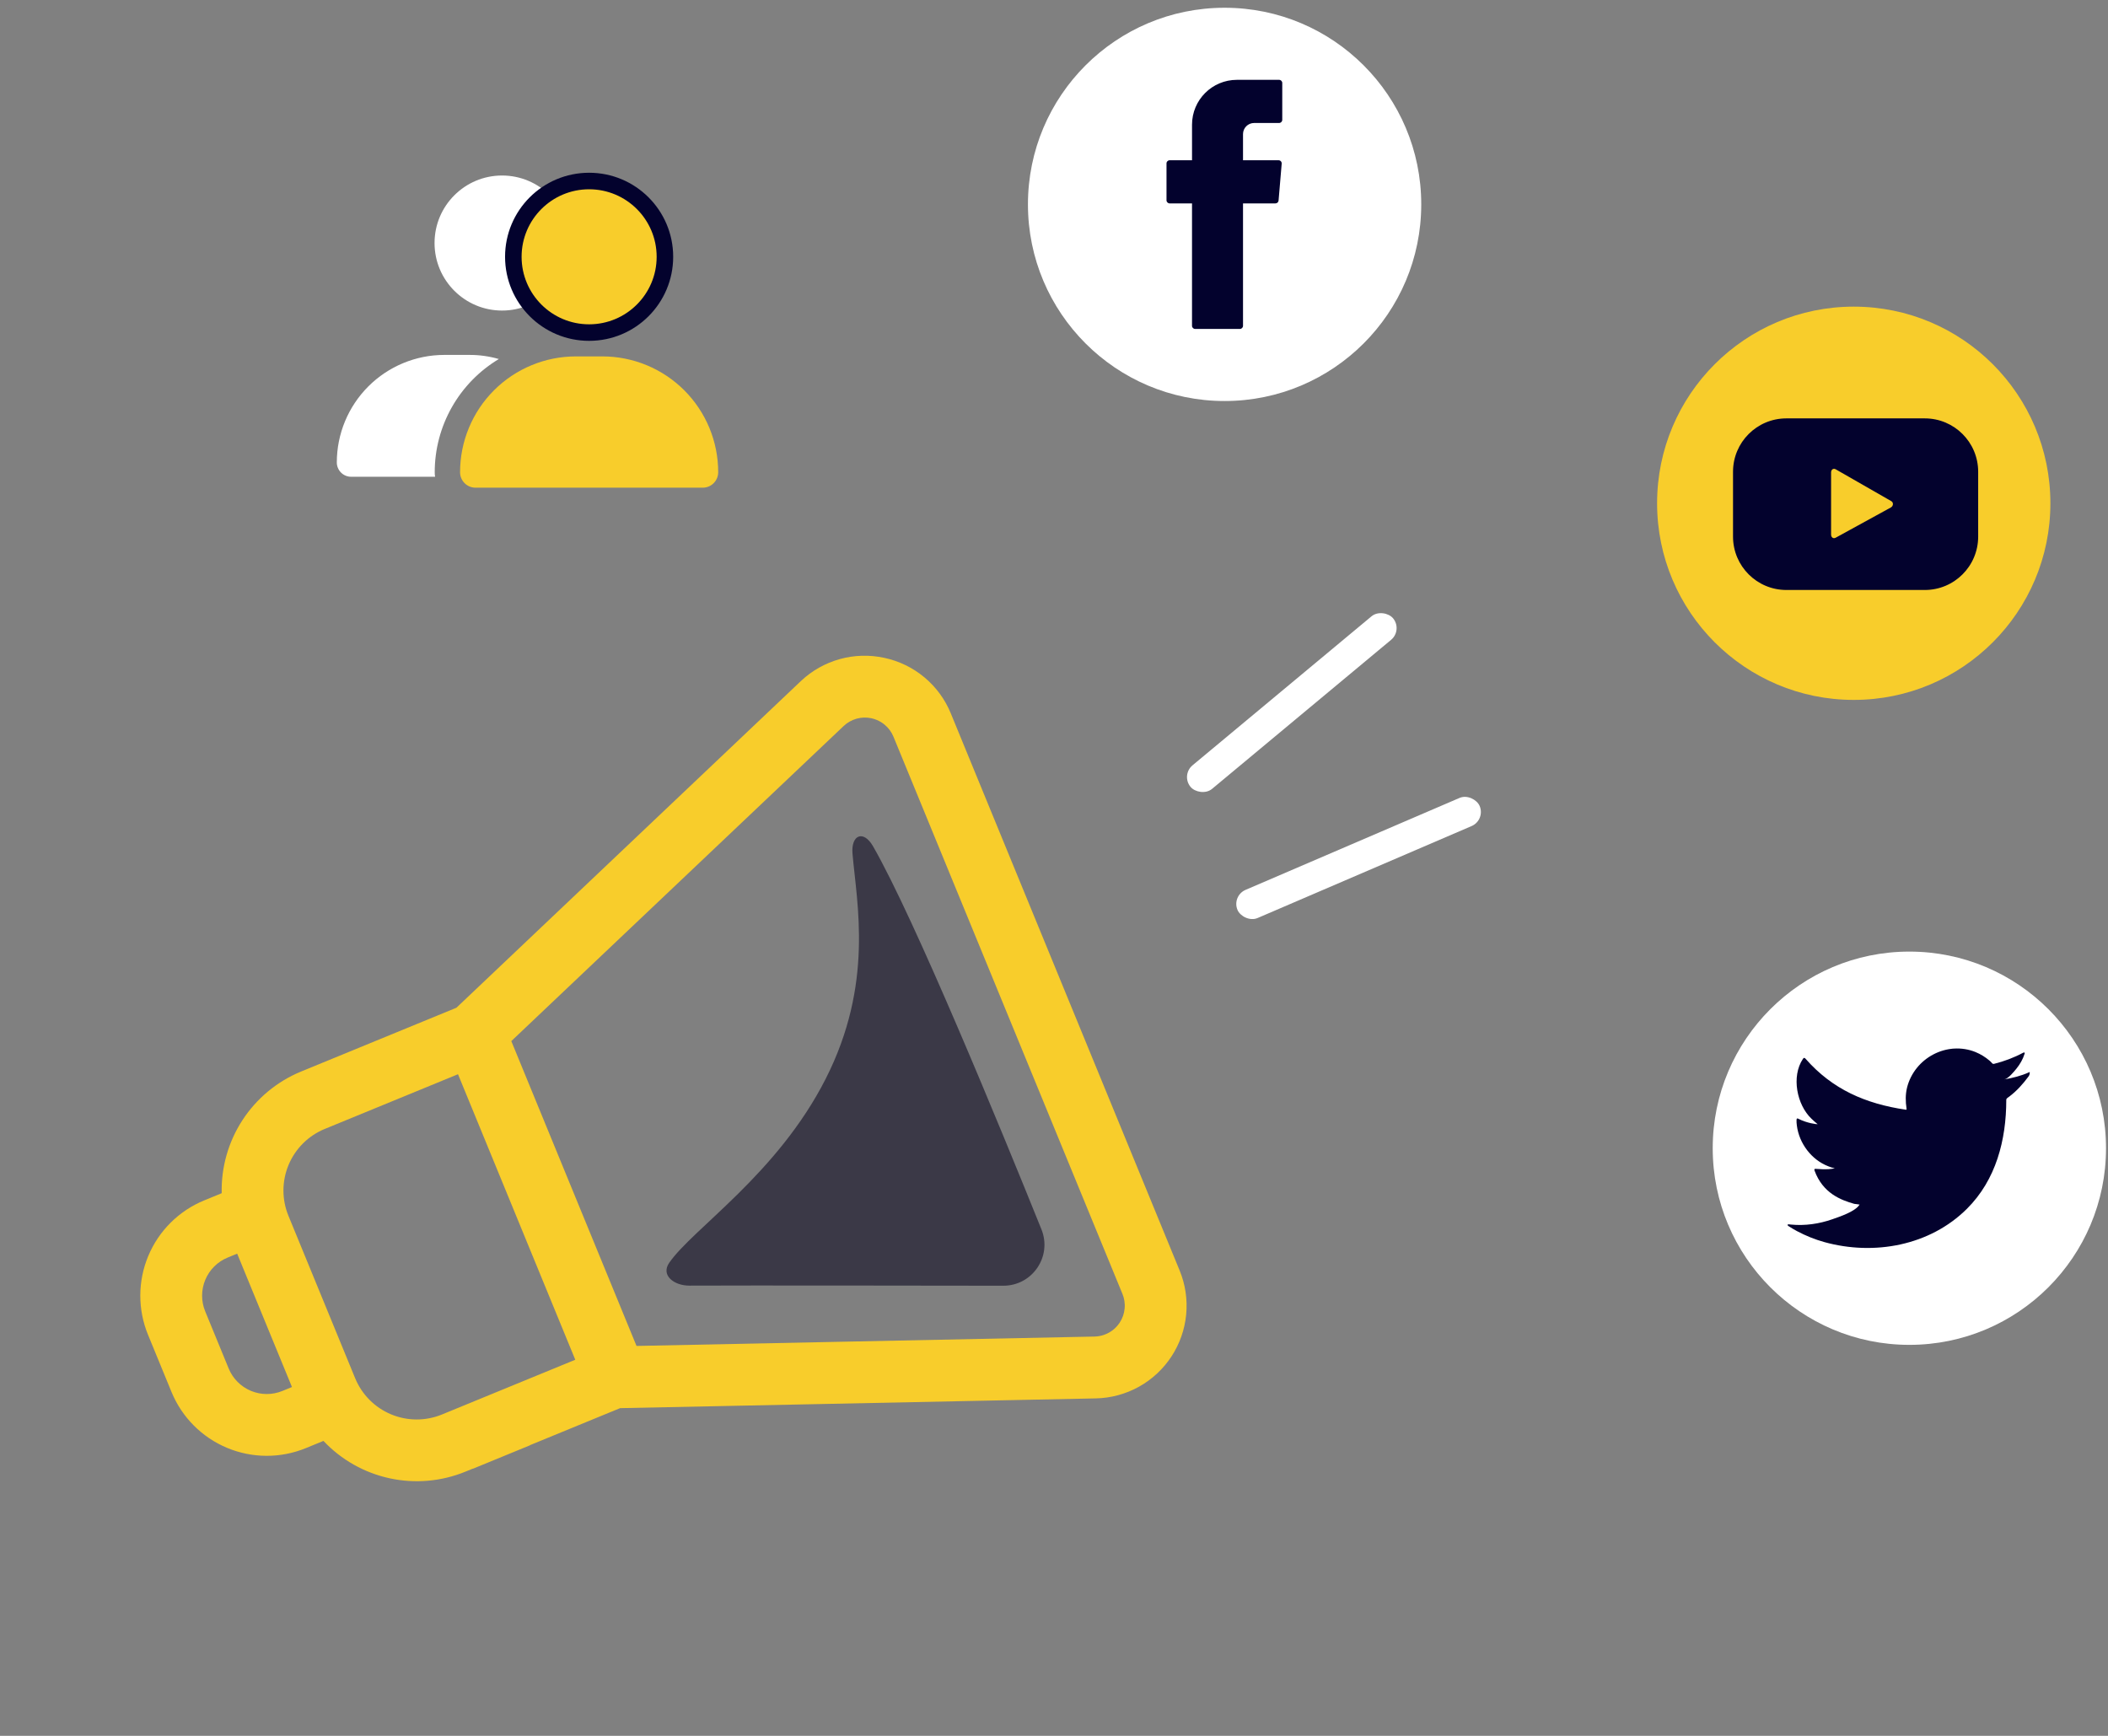 <svg width="153" height="126" viewBox="0 0 153 126" fill="none" xmlns="http://www.w3.org/2000/svg">
<rect x="0" y="0" width="153" height="126" fill="#808080" stroke="none"/>
<rect x="89.382" y="65.032" width="19.126" height="2.222" rx="1.111" transform="rotate(-23.255 89.382 65.032)" fill="white"/>
<rect x="85.7" y="56.263" width="19.126" height="2.222" rx="1.111" transform="rotate(-39.779 85.7 56.263)" fill="white"/>
<rect x="112.82" y="71.331" width="19.126" height="2.222" rx="1.111" transform="scale(-1 1) rotate(6.731 112.82 71.331)" fill="white"/>
<path fill-rule="evenodd" clip-rule="evenodd" d="M60.954 47.841C62.008 47.549 63.118 47.519 64.187 47.752C65.256 47.98 66.254 48.465 67.093 49.165C67.933 49.865 68.589 50.759 69.005 51.77L85.617 92.217C86.034 93.228 86.197 94.326 86.094 95.415C85.99 96.503 85.623 97.551 85.023 98.465C84.424 99.38 83.611 100.135 82.654 100.665C81.697 101.194 80.626 101.483 79.532 101.505L45.007 102.213L38.465 104.9L38.469 104.909L34.32 106.613L34.316 106.604L33.776 106.825C32.035 107.537 30.118 107.704 28.279 107.305C26.441 106.906 24.766 105.96 23.476 104.591L22.203 105.113C20.369 105.866 18.311 105.86 16.482 105.096C14.652 104.332 13.201 102.872 12.448 101.038L10.744 96.889C9.99 95.055 9.997 92.997 10.761 91.167C11.525 89.338 12.985 87.887 14.819 87.134L16.091 86.611C16.047 84.73 16.573 82.88 17.6 81.304C18.628 79.728 20.108 78.499 21.848 77.781L33.127 73.149L58.136 49.429C58.932 48.679 59.899 48.134 60.954 47.841ZM20.499 100.964L21.191 100.68L17.214 90.999L16.523 91.283C15.789 91.584 15.206 92.164 14.9 92.896C14.594 93.628 14.591 94.451 14.893 95.185L16.597 99.334C16.898 100.068 17.479 100.651 18.21 100.957C18.942 101.263 19.766 101.265 20.499 100.964ZM32.072 102.676L41.754 98.7L33.242 77.975L23.56 81.951C22.378 82.439 21.439 83.375 20.946 84.554C20.453 85.734 20.448 87.06 20.932 88.243L25.78 100.048C26.268 101.229 27.204 102.17 28.383 102.662C29.563 103.155 30.889 103.16 32.072 102.676ZM81.609 94.42C81.582 94.249 81.535 94.082 81.468 93.921L64.849 53.477C64.711 53.14 64.493 52.842 64.213 52.608C64.044 52.467 63.856 52.352 63.655 52.266C63.523 52.209 63.386 52.166 63.246 52.135C62.889 52.059 62.52 52.07 62.169 52.168C61.818 52.267 61.497 52.449 61.233 52.699L37.111 75.57L46.199 97.698L79.442 97.016C79.673 97.011 79.901 96.971 80.119 96.896C80.244 96.854 80.365 96.8 80.481 96.735C80.665 96.634 80.832 96.508 80.979 96.361C81.088 96.252 81.186 96.132 81.271 96.002C81.47 95.698 81.592 95.349 81.626 94.986C81.645 94.797 81.638 94.606 81.609 94.42Z" fill="#F8CD2B"/>
<path d="M63.365 61.427C62.672 60.223 61.756 60.59 61.876 61.974C62.187 65.586 63.434 71.412 59.926 78.314C56.411 85.231 50.285 89.175 48.57 91.666C47.942 92.579 48.933 93.325 50.041 93.32C54.658 93.301 66.372 93.317 72.815 93.327C74.935 93.331 76.381 91.199 75.588 89.233C72.616 81.861 66.37 66.653 63.365 61.427Z" fill="#3B3947"/>
<path d="M41.798 25.87C40.694 25.87 39.6 26.087 38.58 26.51C37.56 26.932 36.633 27.552 35.853 28.333C35.072 29.113 34.453 30.04 34.031 31.061C33.609 32.081 33.392 33.174 33.392 34.278C33.392 34.576 33.51 34.861 33.721 35.072C33.931 35.282 34.217 35.4 34.514 35.4H51.005C51.303 35.4 51.588 35.282 51.798 35.072C52.009 34.861 52.127 34.576 52.127 34.278C52.127 33.174 51.91 32.08 51.488 31.06C51.065 30.04 50.446 29.112 49.665 28.331C48.884 27.551 47.957 26.931 46.937 26.509C45.916 26.087 44.823 25.869 43.719 25.87H41.798Z" fill="#F8CD2B"/>
<path d="M25.487 34.607H31.579C31.56 34.498 31.551 34.386 31.553 34.275C31.552 32.621 31.981 30.994 32.797 29.555C33.612 28.115 34.787 26.912 36.206 26.061C35.503 25.858 34.774 25.757 34.042 25.762H32.247C30.179 25.764 28.196 26.587 26.733 28.049C25.271 29.512 24.448 31.495 24.446 33.563C24.445 33.7 24.472 33.836 24.524 33.962C24.576 34.089 24.653 34.204 24.75 34.301C24.846 34.398 24.961 34.475 25.088 34.528C25.215 34.58 25.35 34.607 25.487 34.607Z" fill="white"/>
<circle cx="36.441" cy="17.641" r="4.901" fill="white"/>
<circle cx="42.759" cy="18.64" r="5.501" fill="#F8CD2B" stroke="#03022D" stroke-width="1.2"/>
<path d="M88.882 29.109C96.765 29.109 103.155 22.719 103.155 14.836C103.155 6.953 96.765 0.563 88.882 0.563C80.999 0.563 74.609 6.953 74.609 14.836C74.609 22.719 80.999 29.109 88.882 29.109Z" fill="white"/>
<path fill-rule="evenodd" clip-rule="evenodd" d="M86.517 14.907V23.649C86.517 23.775 86.619 23.877 86.745 23.877H89.991C90.117 23.877 90.219 23.775 90.219 23.649V14.764H92.573C92.691 14.764 92.789 14.674 92.8 14.556L93.026 11.879C93.037 11.746 92.932 11.632 92.799 11.632H90.219V9.733C90.219 9.288 90.58 8.927 91.025 8.927H92.839C92.965 8.927 93.067 8.825 93.067 8.699V6.023C93.067 5.897 92.965 5.795 92.839 5.795H89.774C87.976 5.795 86.518 7.253 86.518 9.051V11.632H84.895C84.769 11.632 84.666 11.734 84.666 11.86V14.537C84.666 14.663 84.769 14.764 84.895 14.764H86.518V14.907H86.517Z" fill="#03022D"/>
<path d="M134.546 50.804C142.429 50.804 148.819 44.413 148.819 36.531C148.819 28.648 142.429 22.258 134.546 22.258C126.663 22.258 120.273 28.648 120.273 36.531C120.273 44.413 126.663 50.804 134.546 50.804Z" fill="#F8CD2B"/>
<path d="M143.577 34.243C143.577 32.104 141.843 30.369 139.704 30.369H129.657C127.518 30.369 125.784 32.104 125.784 34.243V38.951C125.784 41.091 127.518 42.825 129.657 42.825H139.704C141.843 42.825 143.577 41.091 143.577 38.951V34.243ZM137.239 36.835L133.232 39.032C133.058 39.126 132.901 39 132.901 38.802V34.292C132.901 34.091 133.063 33.965 133.237 34.065L137.271 36.377C137.449 36.479 137.419 36.737 137.239 36.835Z" fill="#03022D"/>
<path d="M138.583 97.619C146.465 97.619 152.856 91.229 152.856 83.346C152.856 75.463 146.465 69.073 138.583 69.073C130.7 69.073 124.31 75.463 124.31 83.346C124.31 91.229 130.7 97.619 138.583 97.619Z" fill="white"/>
<path d="M147.252 77.842C146.693 78.094 146.078 78.248 145.476 78.349C145.762 78.301 146.183 77.783 146.352 77.573C146.609 77.254 146.823 76.89 146.944 76.496C146.959 76.466 146.971 76.427 146.94 76.404C146.902 76.389 146.876 76.397 146.846 76.412C146.173 76.772 145.477 77.034 144.736 77.219C144.675 77.234 144.629 77.219 144.591 77.18C144.529 77.111 144.472 77.046 144.406 76.992C144.095 76.727 143.761 76.52 143.385 76.366C142.89 76.164 142.35 76.079 141.817 76.114C141.299 76.147 140.79 76.293 140.33 76.534C139.87 76.774 139.458 77.109 139.131 77.513C138.792 77.931 138.543 78.425 138.414 78.948C138.291 79.453 138.301 79.952 138.377 80.463C138.388 80.547 138.381 80.559 138.304 80.547C135.406 80.116 133.005 79.079 131.055 76.858C130.971 76.762 130.925 76.762 130.855 76.865C130.002 78.144 130.416 80.199 131.482 81.209C131.624 81.343 131.77 81.478 131.927 81.601C131.87 81.612 131.161 81.535 130.529 81.209C130.444 81.155 130.402 81.186 130.394 81.281C130.386 81.42 130.398 81.547 130.417 81.697C130.58 82.993 131.478 84.192 132.708 84.66C132.854 84.721 133.015 84.775 133.172 84.802C132.892 84.863 132.604 84.907 131.801 84.844C131.701 84.825 131.662 84.875 131.701 84.971C132.304 86.616 133.607 87.106 134.583 87.384C134.714 87.407 134.845 87.407 134.976 87.438C134.968 87.45 134.96 87.45 134.953 87.461C134.629 87.954 133.507 88.321 132.985 88.504C132.034 88.837 130.999 88.986 129.995 88.887C129.834 88.863 129.801 88.865 129.757 88.887C129.713 88.914 129.751 88.953 129.803 88.994C130.007 89.129 130.214 89.248 130.426 89.363C131.064 89.701 131.729 89.971 132.424 90.163C136.015 91.154 140.061 90.426 142.758 87.746C144.875 85.642 145.617 82.741 145.617 79.836C145.617 79.722 145.752 79.659 145.832 79.599C146.383 79.185 146.82 78.69 147.232 78.137C147.324 78.012 147.318 77.902 147.318 77.857C147.318 77.849 147.318 77.841 147.318 77.841C147.318 77.795 147.323 77.809 147.252 77.842Z" fill="#03022D"/>
<path fill-rule="evenodd" clip-rule="evenodd" d="M134.958 90.525C134.934 90.526 134.67 90.525 134.958 90.525C134.958 90.525 134.911 90.525 134.958 90.525Z" fill="#03022D"/>
<path fill-rule="evenodd" clip-rule="evenodd" d="M135.55 90.54C135.55 90.511 135.859 90.54 135.55 90.54C135.55 90.525 135.588 90.54 135.55 90.54Z" fill="#03022D"/>
<path fill-rule="evenodd" clip-rule="evenodd" d="M141.767 76.127C141.748 76.142 141.722 76.142 141.695 76.127C141.722 76.127 141.748 76.127 141.767 76.127Z" fill="#03022D"/>
</svg>
